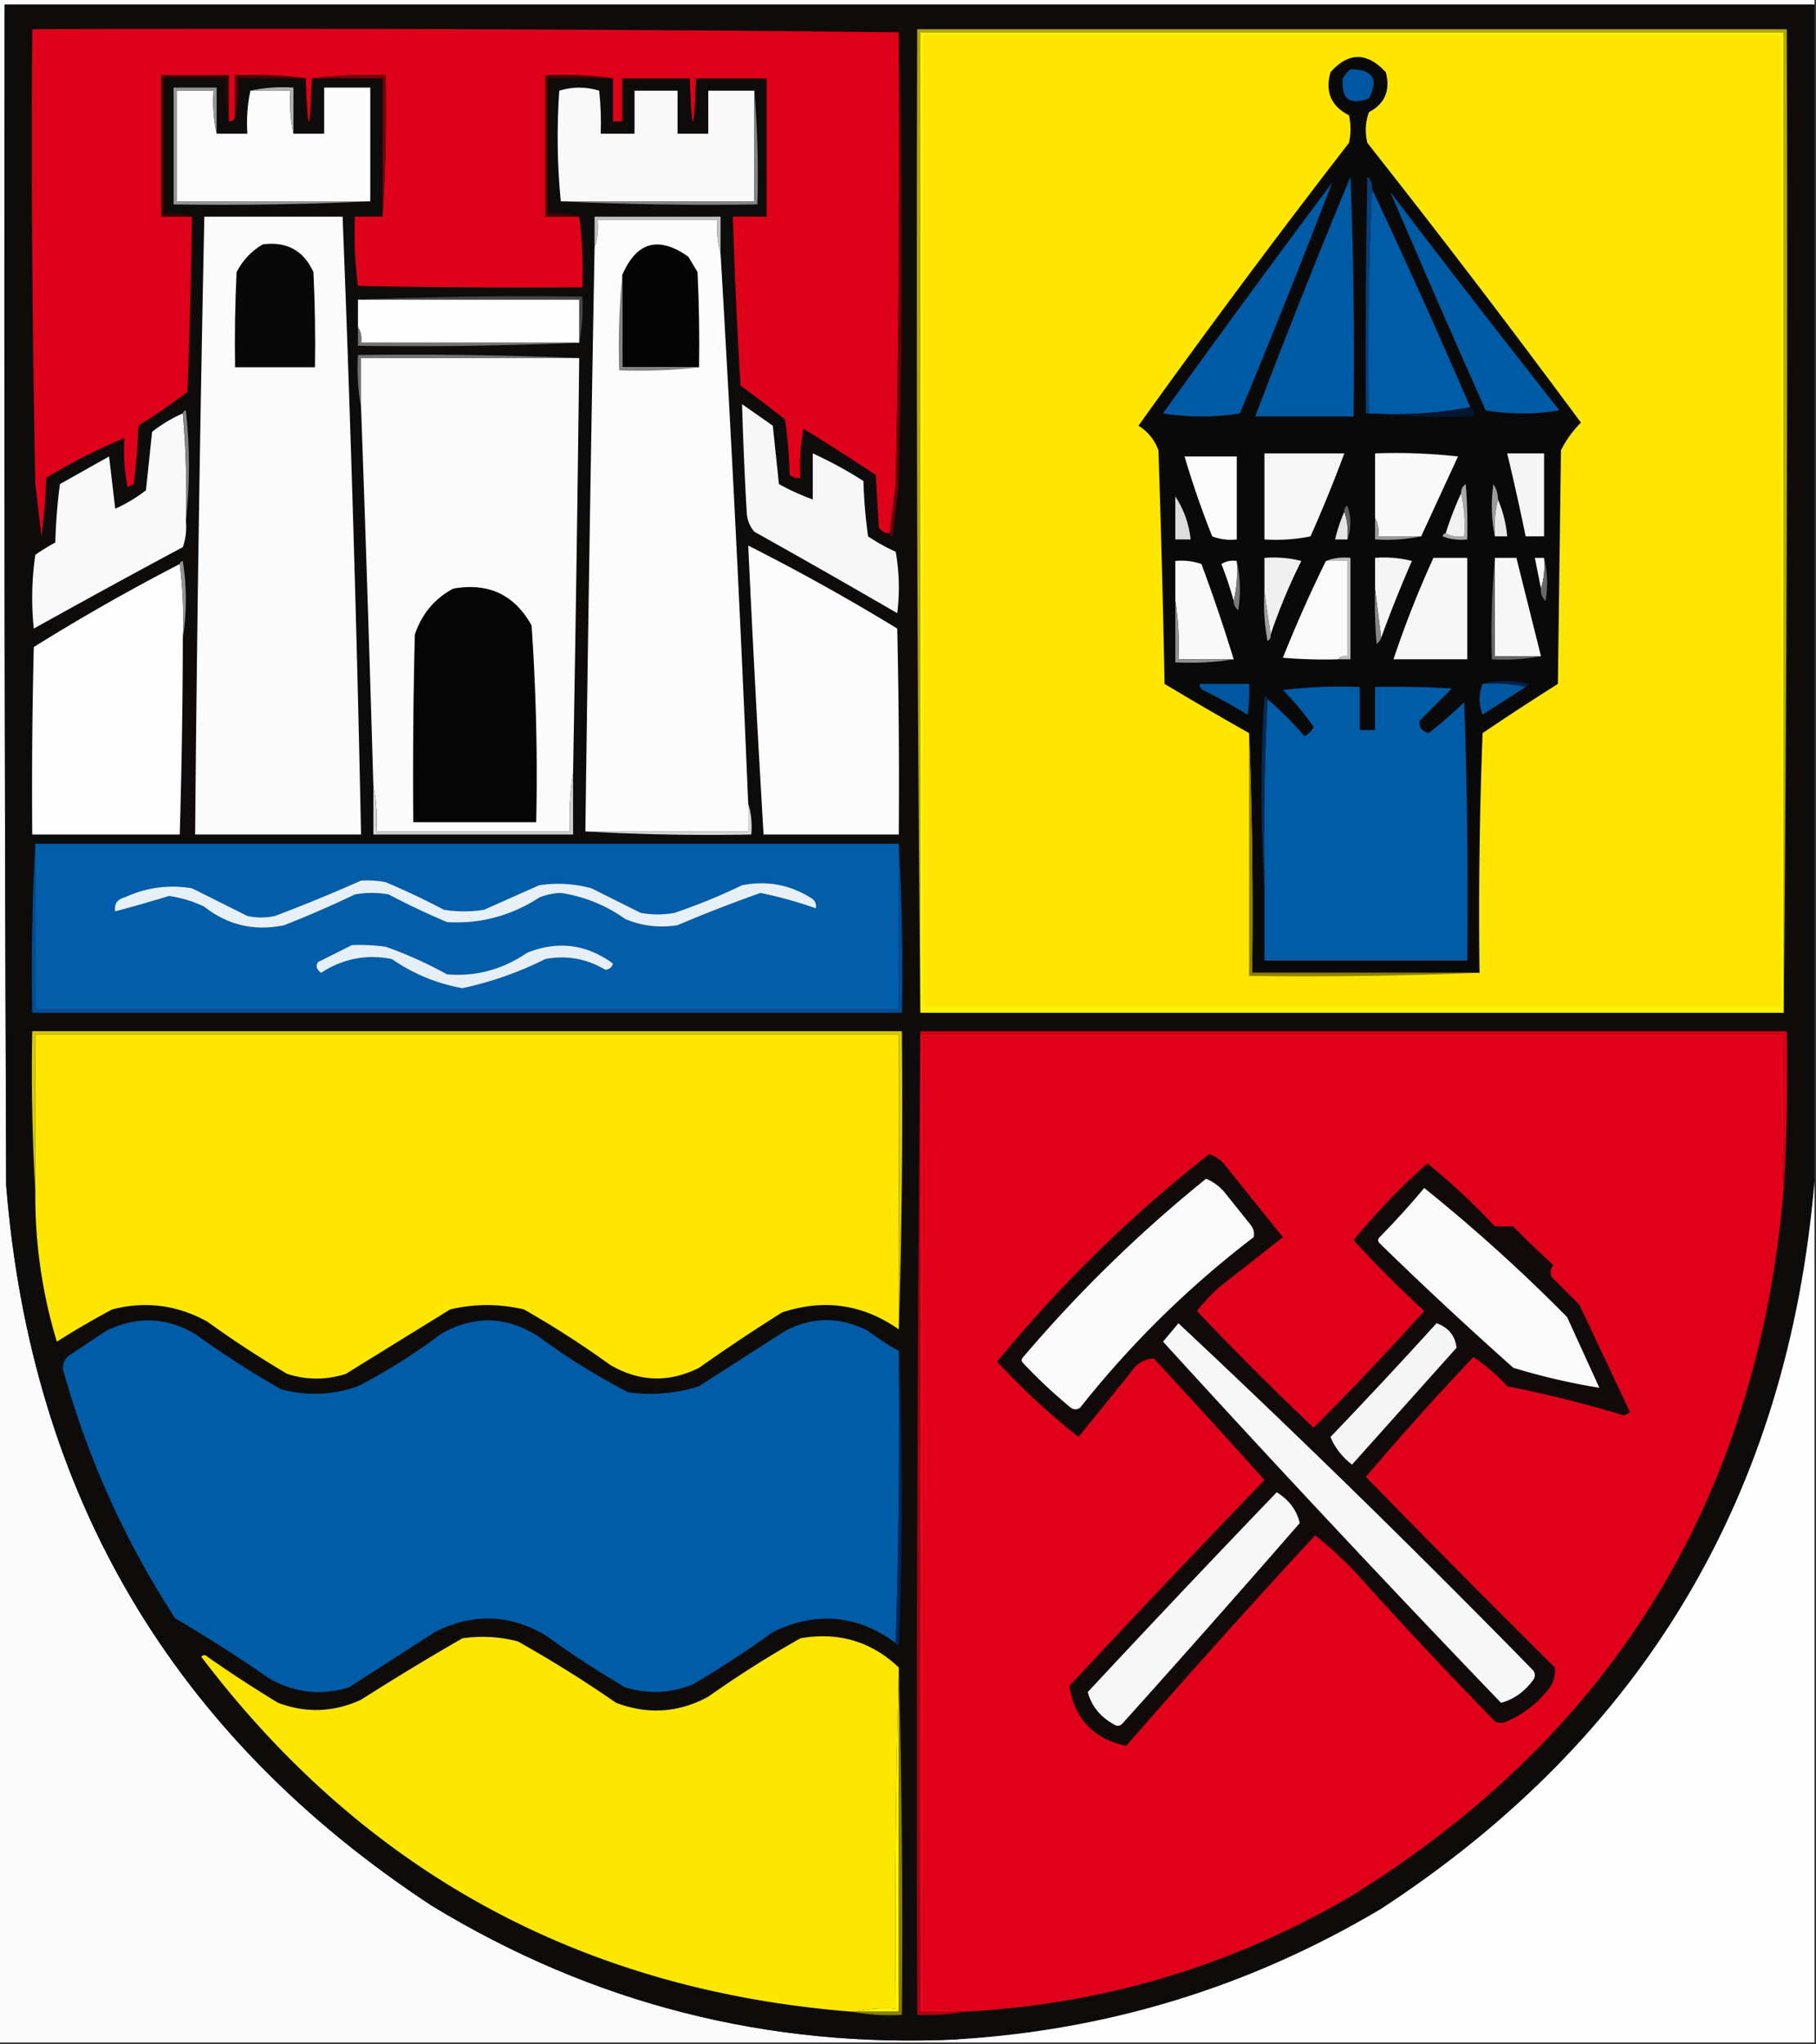 <svg xmlns="http://www.w3.org/2000/svg" width="591" height="665" style="shape-rendering:geometricPrecision;text-rendering:geometricPrecision;image-rendering:optimizeQuality;fill-rule:evenodd;clip-rule:evenodd"><rect width="100%" height="100%" fill="#333333" stroke="none"/><path style="opacity:1" fill="#fbfbfb" d="M-.5-.5h591v2H1.5c-.167 128 0 256 .5 384C10.08 486.54 56.247 564.706 140.5 620c52.464 31.931 109.464 46.431 171 43.5v1H-.5V-.5z"/><path style="opacity:1" fill="#0e0c0b" d="M590.5 1.5v383c-8.715 101.97-55.715 180.803-141 236.5-42.538 25.303-88.538 39.47-138 42.5-61.536 2.931-118.536-11.569-171-43.5C56.247 564.706 10.08 486.54 2 385.5c-.5-128-.667-256-.5-384h589z"/><path style="opacity:1" fill="#df0019" d="M292.5 10.5c.333 49.005 0 98.005-1 147a2298.005 2298.005 0 0 1-2 16c-1.517-.011-2.684-.677-3.5-2l-1-17a858.92 858.92 0 0 0-23.5-15 64.873 64.873 0 0 0-1 16c-1.322.17-2.489-.163-3.5-1-.17-6.028-.67-12.028-1.5-18a365.94 365.94 0 0 0-14.5-11 1923.658 1923.658 0 0 1-2.5-55h11v-45h-23c-.667 18.667-1.333 18.667-2 0h-22v14h-3v-14c-7.148-.992-14.481-1.325-22-1v46h11c.992 7.482 1.325 15.148 1 23-24.336.167-48.669 0-73-.5a130.16 130.16 0 0 1-1-22.5h9a529.488 529.488 0 0 0 1-46c-8.184-.326-16.184.008-24 1-.667 18.667-1.333 18.667-2 0-7.482-.992-15.148-1.325-23-1v13c0 1.333-.667 2-2 2v-15h-22v46h10a2891.355 2891.355 0 0 1-1.5 57 208.15 208.15 0 0 1-16 11c-.17 6.359-.67 12.693-1.5 19l-2 1a64.873 64.873 0 0 1-1-16 183.674 183.674 0 0 0-25.5 13c-.17 6.359-.67 12.693-1.5 19l-2-17c-1-49.329-1.333-98.662-1-148 94.168-.333 188.168 0 282 1z"/><path style="opacity:1" fill="#5f0209" d="M292.5 10.5a2743.291 2743.291 0 0 1 0 148l-2 16c-.607-.124-.94-.457-1-1 .667-5.181 1.333-10.515 2-16 1-48.995 1.333-97.995 1-147z"/><path style="opacity:1" fill="#b2a601" d="M580.5 329.5v-319h-281v319a25606.05 25606.05 0 0 1-1-320h283a25606.05 25606.05 0 0 1-1 320z"/><path style="opacity:1" fill="#fdf200" d="M580.5 329.5h-281v-319h281v319z"/><path style="opacity:1" fill="#fee600" d="M300.5 11.5h279v316h-279v-316z"/><path style="opacity:1" fill="#09090a" d="M481.5 316.5h-74c.331-26.172-.002-52.172-1-78a1150.172 1150.172 0 0 1-27.5-16 5305.68 5305.68 0 0 0-2-76c-1.241-3.409-3.407-6.075-6.5-8a3062.697 3062.697 0 0 1 68.5-92c.667-3 .667-6 0-9-5.82-2.977-7.82-7.644-6-14 5.877-6.608 11.877-6.608 18 0 1.542 5.9-.292 10.234-5.5 13-1.157 3.284-1.324 6.618-.5 10a3619.325 3619.325 0 0 1 69.5 91 34.24 34.24 0 0 0-6.5 9l-1 76a945.204 945.204 0 0 0-24.5 16c-1 25.991-1.333 51.991-1 78z"/><path style="opacity:1" fill="#4a0207" d="M99.5 25.5h-22c.317 4.202-.017 8.202-1 12v-13c7.852-.325 15.518.008 23 1z"/><path style="opacity:1" fill="#0057a1" d="M439.5 22.5c7.303.102 9.303 3.269 6 9.5-6.26 2.412-9.093.245-8.5-6.5.698-1.19 1.531-2.19 2.5-3z"/><path style="opacity:1" fill="#430207" d="M199.5 25.5h-21v44c3.542-.313 6.875.02 10 1h-11v-46c7.519-.325 14.852.008 22 1z"/><path style="opacity:1" fill="#360305" d="M74.5 39.5c-.986-4.47-1.32-9.137-1-14h-20v44c3.213-.31 6.213.023 9 1h-10v-46h22v15z"/><path style="opacity:1" fill="#74010b" d="M101.5 25.5c7.816-.992 15.816-1.326 24-1 .33 15.51-.004 30.842-1 46v-45h-23z"/><path style="opacity:1" fill="#fcfcfc" d="M120.5 65.5h-63v-36h12c-.32 4.863.014 9.53 1 14h10c-.32-4.863.014-9.53 1-14h13c-.32 4.863.014 9.53 1 14h10v-15h15v37z"/><path style="opacity:1" fill="#f9f9f9" d="M245.5 29.5v36h-63c-1.16-11.826-1.326-23.826-.5-36 4.333-1.333 8.667-1.333 13 0 .499 4.655.666 9.322.5 14h11v-14h14v14h10v-14h15z"/><path style="opacity:1" fill="#b0afb0" d="M81.5 29.5c4.47-.986 9.137-1.32 14-1v15c-.986-4.47-1.32-9.137-1-14h-13z"/><path style="opacity:1" fill="#959595" d="M70.5 43.5c-.986-4.47-1.32-9.137-1-14h-12v36h63c-21.16.997-42.493 1.33-64 1v-38h14v15z"/><path style="opacity:1" fill="#848484" d="M245.5 29.5a342.787 342.787 0 0 1 1 37c-21.507.33-42.84-.003-64-1h63v-36z"/><path style="opacity:1" fill="#005ca6" d="M446.5 61.5a2305.209 2305.209 0 0 1 32 71c-10.616 1.977-21.616 2.644-33 2-.331-24.506.002-48.84 1-73z"/><path style="opacity:1" fill="#005ba5" d="M439.5 57.5a1521.522 1521.522 0 0 1 1 78h-32a2783.872 2783.872 0 0 1 31-78z"/><path style="opacity:1" fill="#c0bfc0" d="M234.5 82.5c-.982-3.462-1.315-7.129-1-11h-39c.31 3.213-.023 6.213-1 9v-10h41v12z"/><path style="opacity:1" fill="#fbfbfb" d="M66.5 70.5h45a10659.187 10659.187 0 0 1 6 201h-54c.593-67.007 1.593-134.007 3-201z"/><path style="opacity:1" fill="#fcfcfc" d="M234.5 82.5a10241.105 10241.105 0 0 1 9 179v9h-53c.842-63.336 1.842-126.669 3-190 .977-2.787 1.31-5.787 1-9h39c-.315 3.871.018 7.538 1 11z"/><path style="opacity:1" fill="#005ba6" d="M433.5 59.5a2860.41 2860.41 0 0 1-30 75 78.644 78.644 0 0 1-25 0 4621.627 4621.627 0 0 1 55-75z"/><path style="opacity:1" fill="#005ba5" d="M452.5 62.5a4885.12 4885.12 0 0 0 55 71c-8 1.333-16 1.333-24 0a5202.576 5202.576 0 0 1-31-71z"/><path style="opacity:1" fill="#080808" d="M85.5 79.5c7.792-1.013 13.292 1.987 16.5 9 .5 10.328.666 20.661.5 31h-26c-.166-10.339 0-20.672.5-31 2.025-3.856 4.858-6.856 8.5-9z"/><path style="opacity:1" fill="#040404" d="M227.5 119.5h-25v-30c4.622-10.833 11.789-12.833 21.5-6l3 5c.5 10.328.666 20.661.5 31z"/><path style="opacity:1" fill="#474647" d="M116.5 97.5a1332.867 1332.867 0 0 1 73-1c.321 5.195-.013 10.195-1 15v-14h-72z"/><path style="opacity:1" fill="#fefefe" d="M116.5 97.5h72v14h-71c.284-1.915-.049-3.581-1-5v-9z"/><path style="opacity:1" fill="#01417f" d="M446.5 61.5a1332.466 1332.466 0 0 0-1 73h-1c-.167-25.669 0-51.335.5-77 1.188 1.063 1.688 2.397 1.5 4z"/><path style="opacity:1" fill="#747374" d="M116.5 106.5c.951 1.419 1.284 3.085 1 5h71a1296.178 1296.178 0 0 1-72 1v-6zM188.5 116.5h-71v16c-.989-5.475-1.322-11.142-1-17 24.172-.331 48.172.002 72 1z"/><path style="opacity:1" fill="#fbfbfb" d="M188.5 116.5a20876.84 20876.84 0 0 1-2 135c-.99 6.145-1.323 12.478-1 19h-63c.321-5.195-.013-10.195-1-15a17341.946 17341.946 0 0 0-4-123v-16h71z"/><path style="opacity:1" fill="#848384" d="M202.5 89.5v30h25c-8.484.993-17.151 1.326-26 1-.328-10.514.006-20.847 1-31z"/><path style="opacity:1" fill="#f7f7f7" d="M241.5 131.5c3.315 2.308 6.649 4.641 10 7l2 19a80.145 80.145 0 0 0 11 5v-15a133.488 133.488 0 0 1 16.5 9c.17 6.028.67 12.028 1.5 18a59.043 59.043 0 0 0 9 5 67.229 67.229 0 0 1 .5 20 3182.597 3182.597 0 0 0-46.5-26.5c-1.574-1.826-2.407-3.993-2.5-6.5a1231.94 1231.94 0 0 1-1.5-35z"/><path style="opacity:1" fill="#f9f9f9" d="M59.5 134.5c.995 11.488 1.328 23.155 1 35 .277 2.948-.056 5.781-1 8.5A3397.758 3397.758 0 0 0 11 204.5a96.563 96.563 0 0 1 .5-24 64.468 64.468 0 0 1 6.5-4c.17-6.359.67-12.693 1.5-19l16-9 2 17a47.784 47.784 0 0 0 10-6l2-19a45.112 45.112 0 0 1 10-6z"/><path style="opacity:1" fill="#031732" d="M478.5 132.5c.904.709 1.237 1.709 1 3-11.845.328-23.512-.005-35-1h1c11.384.644 22.384-.023 33-2z"/><path style="opacity:1" fill="#858485" d="M59.5 134.5c.06-.543.393-.876 1-1 1.325 12.16 1.325 24.16 0 36 .328-11.845-.005-23.512-1-35z"/><path style="opacity:1" fill="#f5f5f5" d="M490.5 147.5h12v27h-6a792.17 792.17 0 0 0-6-27z"/><path style="opacity:1" fill="#fcfcfc" d="M385.5 148.5h17v27a16.873 16.873 0 0 1-8-1 299.653 299.653 0 0 1-9-26z"/><path style="opacity:1" fill="#f6f6f6" d="M411.5 147.5h26a465.206 465.206 0 0 1-11 27 57.15 57.15 0 0 1-15 1v-28z"/><path style="opacity:1" fill="#f9f9f9" d="M462.5 174.5h-14c.295-2.235-.039-4.235-1-6v-21c9.025-.332 18.025.002 27 1l-12 26z"/><path style="opacity:1" fill="#a9a8a9" d="M470.5 173.5c1.765.961 3.765 1.295 6 1 .319-4.863-.014-9.53-1-14-.039-1.256.461-2.256 1.5-3 .499 5.991.666 11.991.5 18a16.873 16.873 0 0 1-8-1c.124-.607.457-.94 1-1z"/><path style="opacity:1" fill="#f1f1f1" d="M475.5 160.5c.986 4.47 1.319 9.137 1 14-2.235.295-4.235-.039-6-1a108.735 108.735 0 0 1 5-13z"/><path style="opacity:1" fill="#e9e8e9" d="M487.5 162.5a39.68 39.68 0 0 1 3 12h-4c-.317-4.202.017-8.202 1-12z"/><path style="opacity:1" fill="#9b9a9b" d="M487.5 162.5c-.983 3.798-1.317 7.798-1 12-1.152-5.485-1.318-11.151-.5-17 1.009 1.525 1.509 3.192 1.5 5z"/><path style="opacity:1" fill="#e5e5e5" d="M437.5 166.5c.977 2.787 1.31 5.787 1 9h-4a50.043 50.043 0 0 1 3-9z"/><path style="opacity:1" fill="#606060" d="M438.5 175.5c.31-3.213-.023-6.213-1-9-.131-.876.202-1.543 1-2 1.308 3.815 1.308 7.481 0 11z"/><path style="opacity:1" fill="#ddd" d="M382.5 161.5c2.754 4.195 4.421 8.862 5 14h-5v-14z"/><path style="opacity:1" fill="#9d9d9e" d="M447.5 168.5c.961 1.765 1.295 3.765 1 6h14c-4.805.987-9.805 1.321-15 1v-7z"/><path style="opacity:1" fill="#fcfcfc" d="M243.5 177.5a690.126 690.126 0 0 1 48.5 27c.5 22.331.667 44.664.5 67h-44a7397.238 7397.238 0 0 1-5-94z"/><path style="opacity:1" fill="#f7f7f7" d="M486.5 181.5h7l8 32h-15v-32zM502.5 181.5c.313 3.542-.021 6.875-1 10l-2-10h3z"/><path style="opacity:1" fill="#f9f9f9" d="M401.5 214.5h-18c.323-6.522-.01-12.855-1-19v-13c2.948-.277 5.781.056 8.5 1a564.995 564.995 0 0 1 10.5 31z"/><path style="opacity:1" fill="#f8f8f8" d="M402.5 182.5c.318 4.532-.015 8.866-1 13a126.601 126.601 0 0 0-4-12c1.545-.952 3.212-1.285 5-1z"/><path style="opacity:1" fill="#f0f0f0" d="m413.5 206.5-2-14v-11a36.875 36.875 0 0 1 12 1 187.666 187.666 0 0 0-10 24z"/><path style="opacity:1" fill="#fafafa" d="M431.5 182.5h7v31c-1.291-.237-2.291.096-3 1a162.597 162.597 0 0 1-18-.5 449.322 449.322 0 0 1 14-31.5z"/><path style="opacity:1" fill="#f5f5f5" d="m449.5 207.5-2-16v-10a36.875 36.875 0 0 1 12 1 399.197 399.197 0 0 0-10 25z"/><path style="opacity:1" fill="#f7f7f7" d="M466.5 181.5h11v33h-24a331.39 331.39 0 0 1 13-33z"/><path style="opacity:1" fill="#fdfdfd" d="M58.5 183.5c.992 7.816 1.326 15.816 1 24-.04 21.339-.374 42.672-1 64h-48c-.167-20.336 0-40.669.5-61a668.991 668.991 0 0 1 47.5-27z"/><path style="opacity:1" fill="#797879" d="M402.5 182.5c1.151 5.15 1.317 10.484.5 16-1.039-.744-1.539-1.744-1.5-3 .985-4.134 1.318-8.468 1-13z"/><path style="opacity:1" fill="#050505" d="M147.5 191.5c11.477-2.009 19.977 1.991 25.5 12a706.5 706.5 0 0 1 1.5 64h-40c-.167-20.336 0-40.669.5-61 2.211-6.704 6.378-11.704 12.5-15z"/><path style="opacity:1" fill="#676767" d="M502.5 181.5c1.148 4.481 1.315 9.148.5 14-1.188-1.063-1.688-2.397-1.5-4 .979-3.125 1.313-6.458 1-10z"/><path style="opacity:1" fill="#686868" d="M486.5 181.5v32h15c-5.14.988-10.474 1.321-16 1-.328-11.179.005-22.179 1-33z"/><path style="opacity:1" fill="#939393" d="M58.5 183.5c.06-.543.393-.876 1-1 1.32 8.491 1.32 16.824 0 25 .326-8.184-.008-16.184-1-24z"/><path style="opacity:1" fill="#9f9f9f" d="m411.5 192.5 2 14c.131.876-.202 1.543-1 2a64.873 64.873 0 0 1-1-16z"/><path style="opacity:1" fill="#bebdbe" d="M431.5 182.5c2.448-.973 5.115-1.306 8-1v33h-4c.709-.904 1.709-1.237 3-1v-31h-7z"/><path style="opacity:1" fill="#878687" d="m447.5 191.5 2 16c-.283.789-.783 1.456-1.5 2a162.597 162.597 0 0 1-.5-18z"/><path style="opacity:1" fill="#909090" d="M382.5 195.5c.99 6.145 1.323 12.478 1 19h18c-6.145.99-12.478 1.323-19 1v-20z"/><path style="opacity:1" fill="#022047" d="M482.5 222.5c4.848-1.314 9.848-1.314 15 0-.124.607-.457.94-1 1-4.47-.986-9.137-1.319-14-1z"/><path style="opacity:1" fill="#0057a1" d="M390.5 222.5h16a50.464 50.464 0 0 1-.5 10 193.029 193.029 0 0 0-14.5-8c-.798-.457-1.131-1.124-1-2zM482.5 222.5c4.863-.319 9.53.014 14 1a7496.206 7496.206 0 0 1-14 9c-1.306-3.48-1.306-6.813 0-10z"/><path style="opacity:1" fill="#005ca7" d="M411.5 288.5a931.31 931.31 0 0 1 1-61 102.101 102.101 0 0 1 12 12 6.547 6.547 0 0 0 3-3 85.582 85.582 0 0 0-10-12 157.135 157.135 0 0 1 25-1v14h5v-14c8.34-.166 16.673 0 25 .5L462 234.5c-.251 2.103.749 3.437 3 4a163.656 163.656 0 0 0 11.5-10c1 27.992 1.333 55.992 1 84h-66v-24z"/><path style="opacity:1" fill="#022a53" d="M412.5 227.5a931.31 931.31 0 0 0-1 61c-1.328-20.504-1.328-41.171 0-62 .607.124.94.457 1 1z"/><path style="opacity:1" fill="#d3d2d3" d="M186.5 251.5v20h-65v-16c.987 4.805 1.321 9.805 1 15h63c-.323-6.522.01-12.855 1-19z"/><path style="opacity:1" fill="#d8d8d8" d="M243.5 261.5c.979 3.125 1.313 6.458 1 10a729.55 729.55 0 0 1-54-1h53v-9z"/><path style="opacity:1" fill="#8b8002" d="M406.5 238.5a1521.522 1521.522 0 0 1 1 78h74a1406.593 1406.593 0 0 1-75 1v-79z"/><path style="opacity:1" fill="#004d9b" d="M11.5 274.5v54h281v-54a756.853 756.853 0 0 1 1 55h-283a756.853 756.853 0 0 1 1-55z"/><path style="opacity:1" fill="#045da8" d="M11.5 274.5h281v54h-281v-54z"/><path style="opacity:1" fill="#e6eef6" d="M114.5 307.5a60.931 60.931 0 0 1 11 .5 134.304 134.304 0 0 1 20 9c9.413.756 18.08-1.577 26-7 9.982-4.035 19.315-2.868 28 3.5-.387 1.22-1.22 1.887-2.5 2-6.054-3.612-12.554-4.778-19.5-3.5a113.768 113.768 0 0 1-27 9.5c-8.343-1.504-16.01-4.671-23-9.5-8.29-1.608-15.957-.108-23 4.5-1.503-1.09-1.836-2.257-1-3.5l11-5.5z"/><path style="opacity:1" fill="#e8f0f7" d="M117.5 286.5a32.462 32.462 0 0 1 8 .5 246.886 246.886 0 0 1 19 9c4.333.667 8.667.667 13 0l18-8c5.753-.851 11.42-.517 17 1l16 8c3.667.667 7.333.667 11 0a191.755 191.755 0 0 0 22-9c8.29-1.608 15.957-.108 23 4.5.886.825 1.219 1.825 1 3a139.148 139.148 0 0 0-18-5 473.463 473.463 0 0 0-27 10.5c-5.862.952-11.528.285-17-2-6.329-4.498-13.329-7.331-21-8.5a20.702 20.702 0 0 0-7 1.5c-9.212 5.965-19.212 8.632-30 8a246.886 246.886 0 0 1-19-9 30.485 30.485 0 0 0-11 0 351.14 351.14 0 0 1-23 10c-9.63 2.031-18.296.031-26-6a38.285 38.285 0 0 0-11.5-3.5 523.786 523.786 0 0 1-17.5 5c-.363-2.411.637-3.911 3-4.5 6.999-3.263 14.332-4.263 22-3l18 9c3 .667 6 .667 9 0a537.945 537.945 0 0 0 28-11.5z"/><path style="opacity:1" fill="#d9ca01" d="M292.5 432.5v-96h-281v51a676.57 676.57 0 0 1-1-52h283a2352.52 2352.52 0 0 1-1 97z"/><path style="opacity:1" fill="#d50015" d="M299.5 336.5v-1h282a650.602 650.602 0 0 1-1 51v-50h-281z"/><path style="opacity:1" fill="#fee600" d="M292.5 432.5c-11.702-8.198-24.368-10.031-38-5.5a581.707 581.707 0 0 0-27 18c-9.86 4.928-19.527 4.595-29-1a310.283 310.283 0 0 0-28-18c-8.029-1.87-16.029-1.87-24 0l-34 21c-6.333 2-12.667 2-19 0a337.224 337.224 0 0 1-26-17c-9.796-5.446-20.13-6.78-31-4a283.285 283.285 0 0 0-18 10.5c-4.827-15.965-7.16-32.299-7-49v-51h281v96z"/><path style="opacity:1" fill="#a80110" d="M299.5 335.5v319h14c-4.805.987-9.805 1.321-15 1a25606.05 25606.05 0 0 1 1-320z"/><path style="opacity:1" fill="#ef001b" d="M299.5 336.5h281v50a600.937 600.937 0 0 1-1-49h-279v316c4.532-.318 8.866.015 13 1h-14v-318z"/><path style="opacity:1" fill="#e10019" d="M580.5 386.5c-8.422 100.719-55.422 177.553-141 230.5-38.931 22.734-80.931 35.234-126 37.5-4.134-.985-8.468-1.318-13-1v-316h279a600.937 600.937 0 0 0 1 49z"/><path style="opacity:1" fill="#100b0a" d="M393.5 375.5c2.216.703 4.049 2.036 5.5 4l18.5 23a7696.369 7696.369 0 0 1-21 16.5 74.048 74.048 0 0 0-7 7.5 1020.728 1020.728 0 0 0 38 38 969.136 969.136 0 0 0 36-38 374.048 374.048 0 0 1-23-23 218.006 218.006 0 0 1 24-25 212.367 212.367 0 0 1 22 20.5h6a227.851 227.851 0 0 0 13 12.5c-.928 1.268-1.095 2.601-.5 4l9 9 16.5 35-2 1a395.56 395.56 0 0 0-38-9.5 58.737 58.737 0 0 0-11-9.5 972.773 972.773 0 0 0-35 39 5380.116 5380.116 0 0 0 61.5 62c.257 2.517-.41 4.85-2 7-3.642 4.646-8.142 8.146-13.5 10.5-1.333.667-2.667.667-4 0a1491.08 1491.08 0 0 1-44.5-47.5 128.118 128.118 0 0 0-14-13 3039.35 3039.35 0 0 0-61.5 68.5c-10.645-2.31-16.812-8.81-18.5-19.5a6000.72 6000.72 0 0 1 63.5-67 3170.932 3170.932 0 0 0-36-39.5c-3.142.088-5.642 1.588-7.5 4.5l-17 21a231.088 231.088 0 0 1-26.5-24.5c20.59-25.091 43.59-47.591 69-67.5z"/><path style="opacity:1" fill="#fafafa" d="M392.5 383.5c2.556 1.043 4.723 2.71 6.5 5l8 10c.982 1.259 1.315 2.592 1 4-21.129 16.129-39.963 34.629-56.5 55.5-1 .667-2 .667-3 0a167.199 167.199 0 0 1-15.5-14.5c-.667-.667-.667-1.333 0-2 18.1-21.268 37.933-40.601 59.5-58zM463.5 386.5a548.96 548.96 0 0 1 46.5 42l10.5 23c-9.255-1.476-18.588-3.643-28-6.5a1309.71 1309.71 0 0 1-43.5-40.5c-.667-.667-.667-1.333 0-2a273.718 273.718 0 0 0 14.5-16z"/><path style="opacity:1" fill="#fdfdfd" d="M590.5 384.5v280h-279v-1c49.462-3.03 95.462-17.197 138-42.5 85.285-55.697 132.285-134.53 141-236.5z"/><path style="opacity:1" fill="#f7f7f7" d="M383.5 430.5a3683.487 3683.487 0 0 1 115.5 113c.667 1 .667 2 0 3-2.79 3.834-6.29 6.334-10.5 7.5a6075.031 6075.031 0 0 1-110-117.5c1.69-2.019 3.356-4.019 5-6z"/><path style="opacity:1" fill="#f5f5f5" d="M467.5 430.5c3.924 1.407 6.091 4.074 6.5 8l-34 38c-3.259-2.555-5.593-5.555-7-9a1785.3 1785.3 0 0 0 34.5-37z"/><path style="opacity:1" fill="#005ca7" d="M292.5 439.5c.332 31.838-.002 63.504-1 95-12.609-9.188-25.942-10.355-40-3.5a337.282 337.282 0 0 1-26 17c-7.198 2.895-14.531 3.228-22 1a337.282 337.282 0 0 1-26-17c-11.783-6.902-23.783-7.235-36-1l-28 18c-9.136 2.74-17.803 1.74-26-3A457.898 457.898 0 0 0 57 526.5c-16.31-25.083-28.477-52.083-36.5-81-.11-1.874.556-3.374 2-4.5l12-8c9.88-4.858 19.547-4.524 29 1a306.234 306.234 0 0 0 28 18c8.45 2.236 16.784 1.903 25-1a187.965 187.965 0 0 0 27-17c10.843-6.209 21.509-5.875 32 1a216.739 216.739 0 0 0 29 18c7.831 1.032 15.498.365 23-2l28-18c8.988-4.665 17.988-4.665 27 0a80.487 80.487 0 0 0 10 6.5z"/><path style="opacity:1" fill="#022559" d="M292.5 439.5c1.33 31.836 1.33 63.836 0 96-.607-.124-.94-.457-1-1a2256.409 2256.409 0 0 0 1-95z"/><path style="opacity:1" fill="#f7f7f7" d="M415.5 485.5c3.986 2.451 6.486 5.784 7.5 10a5280.606 5280.606 0 0 1-57.5 65c-.865 1.083-1.865 1.249-3 .5-4.431-2.439-7.264-5.939-8.5-10.5a5683.397 5683.397 0 0 1 61.5-65z"/><path style="opacity:1" fill="#fde600" d="M292.5 542.5c-.998 36.83-1.332 73.83-1 111-4.532-.318-8.866.015-13 1h-1c-88.17-6.909-158.836-45.409-212-115.5.667-.667 1.333-.667 2 0a416.486 416.486 0 0 0 23 15c9.109 3.416 18.109 3.083 27-1a839.497 839.497 0 0 1 33-20c6.085-.861 12.085-.527 18 1a398.232 398.232 0 0 1 32 20c10.384 3.903 20.384 3.236 30-2a348.857 348.857 0 0 1 30-19c12.375-2.149 23.042 1.018 32 9.5z"/><path style="opacity:1" fill="#fff600" d="M292.5 542.5v112h-14c4.134-.985 8.468-1.318 13-1-.332-37.17.002-74.17 1-111z"/><path style="opacity:1" fill="#8b8001" d="M292.5 542.5a3193.616 3193.616 0 0 1 1 113c-5.526.321-10.86-.012-16-1h15v-112z"/></svg>